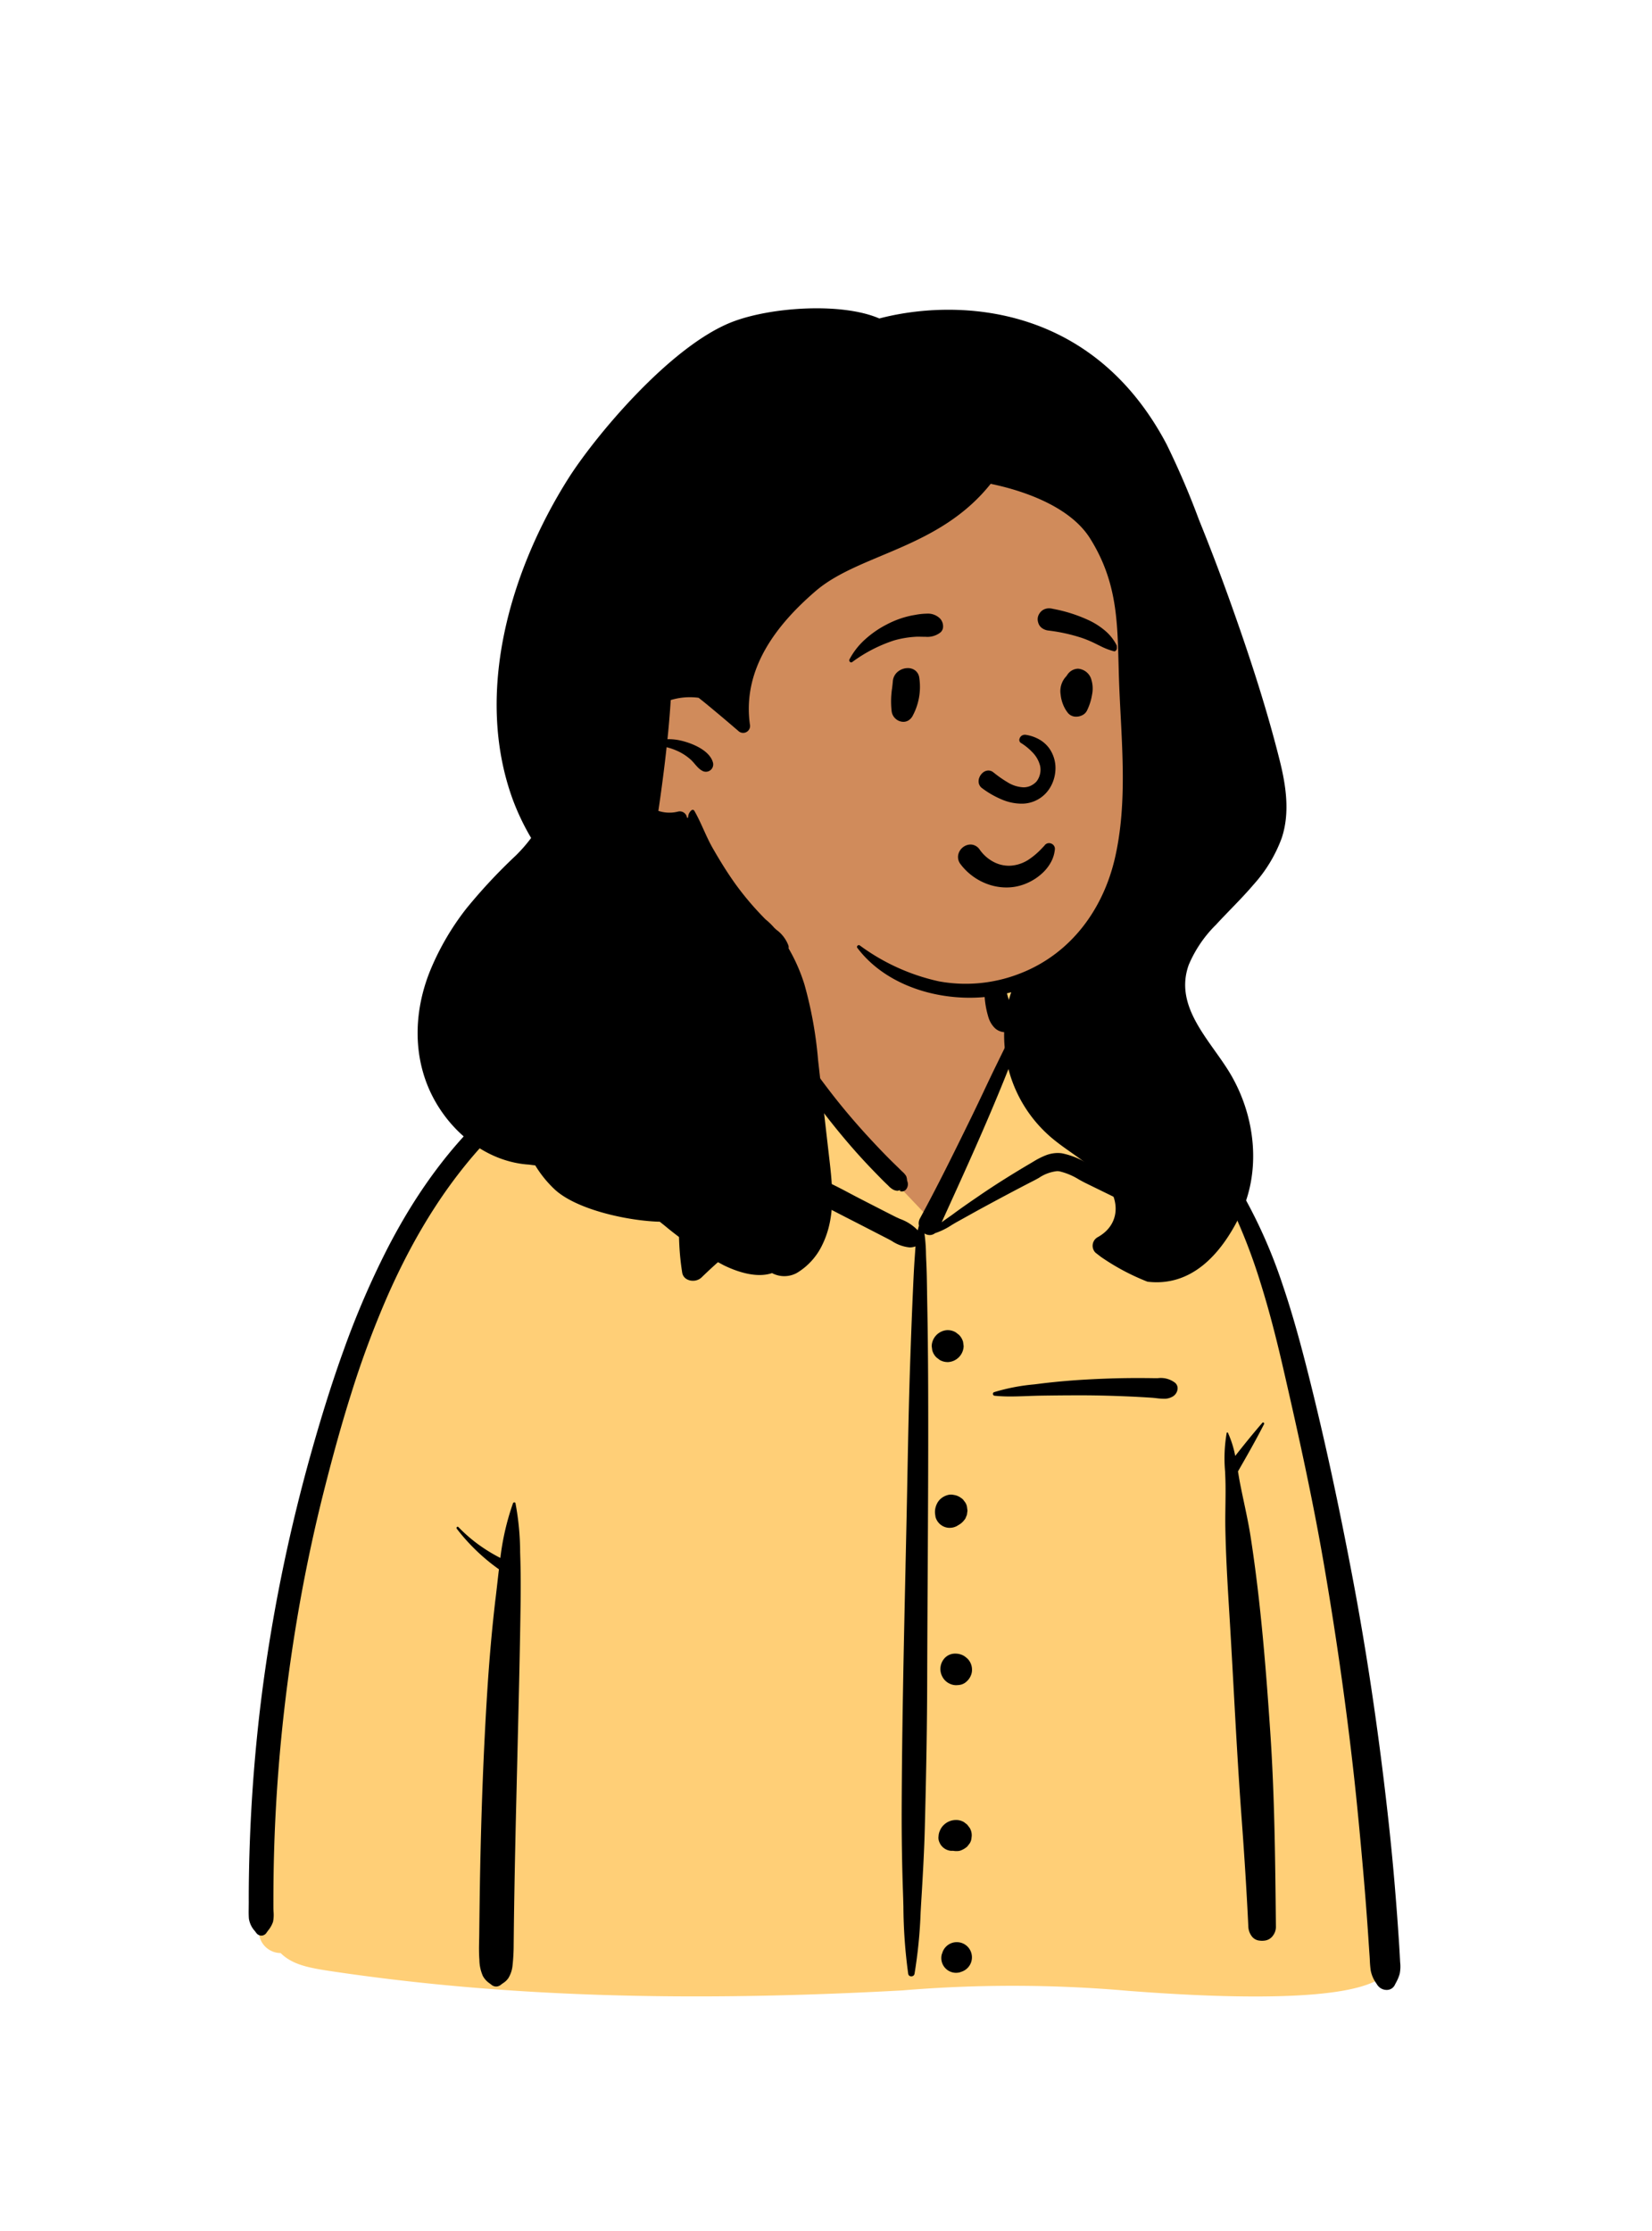<svg id="peep-11" xmlns="http://www.w3.org/2000/svg" width="240" height="324" viewBox="0 0 240 324">
  <g id="BODY" transform="translate(31.056 135.053)">
    <path id="_Skin" data-name="✋ Skin" d="M10.07,157.667c27.6,4.194,55.7,4.4,83.533,2.882a194.276,194.276,0,0,1,33.068.081c6.5.484,35.016,2.664,37.345-3.163-1.466-31.027-4.436-62.319-13.546-92.159-3.746-10.6-6.964-19.39-14.276-28.158-2.3-2.394-7.274-7.415-10.122-9.052-2.467-1.418-3.5-.912-4.915-3.308-1.408-2.647-2.446-7.067-4.445-8.934-2.035-1.9-5.051-1.221-8.79-.609.687-9.285-3.6-11.649-9.5-13.415C88.049-2.129,77.8-.14,75.193,12.494c-4.841,0-7.561,2.084-10.5,4.087-1.2.819-.366,2.9-1.8,3.548-2.656.946-7.349.714-9.907,1.879C41.355,27.3,31,34.979,24.2,46.192,8.946,70.131-1.529,120.558.283,148.931c-.794,1.246.3,3.032.583,4.372a2.55,2.55,0,0,0,2.684,1.808C5.213,156.9,7.783,157.3,10.07,157.667Z" transform="translate(6.338 -6.763)" fill="#d08b5b"/>
    <path id="_Top" data-name="👕 Top" d="M67.493,2.777A9.532,9.532,0,0,1,74.385,0l.118,0,.857.038-.573,2.812-.029.133-.117.488-.156.639-.055.235-.058.26-.027.125-.026.123-.244,1.195.046.106-.013.271c-.038.981.173,1.521.639,1.694l.037.013.266.085.217.47c.5,1.076.964,2.016,1.442,2.9a65.207,65.207,0,0,0,4.971,7.755q2.731,3.7,5.689,7.049c.887,1,1.823,2.012,2.82,3.039l.858.879.273.276.184.183.229.224.33.315.239.235.078.074a1.77,1.77,0,0,0,.241.2l.025.016.075.045L96.7,36.065l1.405.773.667.37.135-.269.027-.086,1.479-3.248.9-1.989c1.853-4.093,3.295-7.349,4.613-10.449l.164-.387.486-1.154.257-.615c1.178-2.825,2.049-5.005,2.828-7.124l.111-.3.164-.453.244-.683.044-.117c.212-.542-.308-2.512-.82-3.591l-.029-.06-.133-.267-.144-.282a9.764,9.764,0,0,1-.79-2.283q-.05-.216-.094-.434l-.043-.22-.027-.144-.038-.2-.054-.289,1.146-.192.629-.1.274-.043c.355-.055.671-.1.969-.138l.111-.014.2-.024.007.039.409.04.3.031a29.571,29.571,0,0,1,3.467.526l.081.019.146.037.067.018a3.119,3.119,0,0,1,1.773,1.273,7.362,7.362,0,0,1,.834,1.654l.115.287.381.942q.067.172.207.55l.323.88,1.62,4.475,1.658.872c.771.4,1.334.694,1.612.832l.1.048.071.032.571.227-.061.178.069.039c6.824,3.927,12.087,9.969,16.185,17.989l.124.244.127.252c3.266,6.533,5.605,13.824,7.889,23.557l.141.605.111.481.6,2.6c2.238,9.807,3.775,17.121,5.048,24.3l.083.468.212,1.219q2.4,13.932,4.007,27.606l.178,1.534c.447,3.916.85,7.964,1.288,12.825l.059.653.193,2.183q.308,3.529.563,7.044l.083,1.171.171,2.546.1,1.451.012.2.041.756.011.177c.015.227.033.419.055.6l.017.13.019.127a3.134,3.134,0,0,0,.353,1l.048.087.317.567-.575.3c-3,1.58-8.9,2.275-17,2.311h-.752c-3.934,0-8.1-.154-12.454-.413l-.984-.06-.821-.052-1.055-.071-.548-.038-2.288-.167a192.825,192.825,0,0,0-32.972-.079c-31,1.7-57.758.981-82.908-2.775l-.762-.115-.561-.091-.335-.056c-2.668-.456-4.343-1.04-5.65-2.265l-.068-.065-.057-.056H3.352a3.194,3.194,0,0,1-2.968-2.137l-.023-.068-.029-.095-.02-.094c-.021-.091-.047-.19-.078-.3l-.025-.083L0,140.267l.7-.128A.3.3,0,0,0,.884,140l.058-.083.1-.14.244-.334a2.671,2.671,0,0,0,.451-.823,3,3,0,0,0,.071-.827l0-.177-.028-.642c0-.052,0-.1,0-.14v-.969l0-.994c0-.434,0-.857.007-1.272l.006-.618.006-.5q.051-4.13.242-8.251.375-8.044,1.285-16.051A242.17,242.17,0,0,1,9.1,76.164l.262-1.031a173.453,173.453,0,0,1,9-27.4c4.4-10,9.759-18.234,16.51-24.814a54.356,54.356,0,0,1,12.19-9.015,52.993,52.993,0,0,1,6.434-2.893l.328-.122.53-.194.406-.15,1.309-.489c.275-.1.575-.219.929-.358l.219-.087,2.345-.936.389-.153.433-.168.318-.122c.52-.2.991-.372,1.429-.524l.258-.089.235-.079,1-.346-.02.911A1.757,1.757,0,0,0,64.094,9.5l.012.01.012.01.011.007.061,0h.236a.412.412,0,0,0,.069-.047c.337-.286.493-.669.645-1.549l.04-.245.07-.458.028-.173a4.984,4.984,0,0,1,.361-1.333,7.848,7.848,0,0,1,.961-1.6L66.689,4l.36-.433L67.1,3.5a1.091,1.091,0,0,0,.218-.381l.006-.028.036-.182Z" transform="translate(6.338 4.851)" fill="#ffcf77"/>
    <path id="_Ink" data-name="🖍 Ink" d="M165.324,152.975a1.642,1.642,0,0,1-1.347-.714l-.164-.252a4.681,4.681,0,0,1-.8-1.842,13.807,13.807,0,0,1-.131-1.492c-.011-.213-.022-.433-.038-.647-.052-.724-.1-1.454-.148-2.16v-.017c-.038-.565-.076-1.149-.117-1.723-.19-2.714-.407-5.474-.645-8.2-.739-8.463-1.242-13.084-1.6-16.165-1.078-9.347-2.465-18.963-4.12-28.583-1.638-9.518-3.714-18.89-5.714-27.6l-.218-.948c-1.111-4.828-2.146-8.723-3.255-12.258A82.79,82.79,0,0,0,142.3,38.358a56.684,56.684,0,0,0-3.135-5.556,45.354,45.354,0,0,0-3.772-5.062,38.288,38.288,0,0,0-4.5-4.425,35.1,35.1,0,0,0-5.314-3.644.131.131,0,0,1-.07-.152.155.155,0,0,1,.22-.1,38.64,38.64,0,0,1,10.854,7.7,49.594,49.594,0,0,1,8.029,10.664A74.006,74.006,0,0,1,150.2,50.534c1.584,4.646,2.831,9.389,3.843,13.415l.081.323c2.186,8.727,4.237,18.193,6.271,28.938.908,4.8,1.757,9.765,2.522,14.769.736,4.813,1.419,9.807,2.028,14.846.656,5.423,1.159,10.245,1.536,14.74.206,2.459.4,4.944.562,7.385.078,1.138.137,2.077.185,2.956l.039.74c.005.106.012.214.018.318a5.523,5.523,0,0,1-.071,1.687,6.247,6.247,0,0,1-.568,1.335c-.044.085-.094.181-.142.276A1.282,1.282,0,0,1,165.324,152.975Zm-129.375-.492a1.11,1.11,0,0,1-.7-.274l-.132-.1-.093-.073,0,0a3.112,3.112,0,0,1-.992-1.069,6,6,0,0,1-.513-2.367l0-.02c-.076-.948-.056-1.921-.036-2.862.006-.3.013-.608.016-.914.025-2.5.061-5.038.1-7.551.177-10.1.526-19.149,1.066-27.675.288-4.539.674-8.918,1.148-13.016l.1-.81c.073-.615.144-1.24.212-1.843.075-.661.152-1.344.234-2.021A28.466,28.466,0,0,1,30.237,86a.181.181,0,0,1-.02-.194.167.167,0,0,1,.144-.1.16.16,0,0,1,.115.054,22.236,22.236,0,0,0,2.865,2.5,23.967,23.967,0,0,0,3.225,1.98A36.937,36.937,0,0,1,38.4,82.3a.215.215,0,0,1,.2-.134.16.16,0,0,1,.163.134,38.843,38.843,0,0,1,.676,7.144q.007.22.014.44c.072,2.192.086,4.587.043,7.538-.1,7.151-.283,14.415-.456,21.44l0,.093c-.049,2.009-.1,4.087-.149,6.13-.1,4.062-.206,8.884-.291,13.841-.029,1.7-.055,3.448-.076,5.191l-.025,2.282a27.85,27.85,0,0,1-.162,3.014,4.291,4.291,0,0,1-.62,1.864,2.639,2.639,0,0,1-.757.712c-.077.055-.156.111-.233.17l-.067.052A1.133,1.133,0,0,1,35.949,152.483ZM96.271,151a.429.429,0,0,1-.451-.34,74.624,74.624,0,0,1-.7-9.749v-.023c-.013-.46-.026-.935-.04-1.4l-.024-.745c-.139-4.042-.2-8.08-.188-12,.042-11.765.306-23.721.561-35.284v0l0-.072c.053-2.421.109-4.925.161-7.387.041-1.921.079-3.874.115-5.764v-.051c.1-5.133.2-10.441.375-15.662.129-3.892.263-7.405.411-10.739l.014-.307v0c.065-1.469.132-2.988.232-4.481l.048-.684c.016-.221.031-.443.046-.658v0c.015-.216.03-.44.046-.661a2.464,2.464,0,0,1-.848.15,5.653,5.653,0,0,1-2.589-.932c-.2-.112-.414-.228-.619-.334l-1.228-.632-.091-.047c-1.032-.532-2.1-1.081-3.164-1.628l-1.5-.766L83.848,39.26l-.335-.173h0a4.9,4.9,0,0,0-2.2-.757,2.6,2.6,0,0,0-1.29.365A73.807,73.807,0,0,0,65.766,49.53a1.8,1.8,0,0,1-1.228.454,1.761,1.761,0,0,1-1-.294,1.32,1.32,0,0,1-.557-.9,37.385,37.385,0,0,1-.414-3.966c-.067-1.248-.084-2.55-.052-3.982.059-2.657.282-5.355.5-7.963l0-.042q.036-.434.071-.867l.168-2.076c.182-2.215.411-4.83.723-7.428l.014-.113v0c.126-1.048.256-2.131.4-3.195l.112-.827c.033-.238.065-.48.1-.714v-.006a18.768,18.768,0,0,1,.595-3.138.9.9,0,0,1-.347-.205,2.482,2.482,0,0,1-.675-2.1,7.773,7.773,0,0,1,.6-2.258,10.007,10.007,0,0,1,2.338-3.421,1.278,1.278,0,0,1,.84-.359,12.6,12.6,0,0,1,2.715-1.388,8.549,8.549,0,0,1,2.863-.517,7.7,7.7,0,0,1,2.328.363c.1-.454.17-.8.242-1.121l.086-.372c.047-.2.087-.429.13-.671a9.689,9.689,0,0,1,.306-1.347A2.139,2.139,0,0,1,77.279.023.1.1,0,0,1,77.341,0a.064.064,0,0,1,.05.023A2.765,2.765,0,0,1,77.8,1.865c0,.129,0,.251,0,.372l0,.069c.031.942.043,1.941.039,3.241L77.836,8.99c0,.175-.006.356-.012.532-.009.3-.019.611,0,.911l.013.184a1.135,1.135,0,0,1,.3,1.049,1.487,1.487,0,0,1-.66,1.182l.819,1.163.82,1.162c2.047,2.9,3.644,5.1,5.179,7.106,1.755,2.3,3.7,4.608,5.78,6.865,1.064,1.155,2.055,2.193,3.028,3.171.29.292.589.583.879.864l.394.383.422.418c.058.058.117.114.18.173h0a2.583,2.583,0,0,1,.548.639,1.93,1.93,0,0,1,.117.515,1.171,1.171,0,0,0,.038.207,1.2,1.2,0,0,1-.1,1.1.8.8,0,0,1-.678.4.906.906,0,0,1-.327-.065l.04-.027c.053-.037.077-.062.073-.075s-.013-.011-.032-.011a1.7,1.7,0,0,0-.352.081,1.412,1.412,0,0,1-.654-.16l-.061-.033a2.874,2.874,0,0,1-.656-.536l-.119-.117-.058-.055c-.451-.423-.891-.874-1.316-1.31l-.235-.241c-1.126-1.151-2.145-2.244-3.115-3.342-1.967-2.227-3.892-4.613-5.724-7.092a66.179,66.179,0,0,1-5.019-7.83c-.5-.935-1-1.937-1.56-3.154a1.454,1.454,0,0,1-.938-.919,3.8,3.8,0,0,1-.172-1.547,14.28,14.28,0,0,1-.857-2.514.141.141,0,0,1,.131-.166.111.111,0,0,1,.084.041,13.833,13.833,0,0,1,.86,1.1c.094-.461.2-.9.3-1.28v0c.07-.283.13-.528.172-.728l.423-2.077c-.133-.007-.27-.011-.408-.011a9.02,9.02,0,0,0-3.386.684,8.33,8.33,0,0,0-2.847,1.9,2.158,2.158,0,0,1-.566.942h0c-.065.077-.133.157-.2.241a7.3,7.3,0,0,0-.966,1.573,6.361,6.361,0,0,0-.382,1.61,3.659,3.659,0,0,1-.931,2.374,1.054,1.054,0,0,1-.365.2,27.39,27.39,0,0,1,.3,6.029v0c-.014.576-.028,1.172-.03,1.745v.223c0,2.961-.1,5.941-.2,8.5l-.111,2.8a82.783,82.783,0,0,0,.125,11.192c1.654-1.466,3.385-2.88,5.144-4.205,1.158-.872,2.358-1.727,3.565-2.54l.984-.658.041-.028a24.084,24.084,0,0,1,3.635-2.143,5.045,5.045,0,0,1,2.063-.443,6.753,6.753,0,0,1,2.86.716c1.113.519,2.219,1.1,3.289,1.669h0c.491.259,1,.528,1.5.785,1.237.637,2.493,1.278,3.707,1.9l.174.089.982.5c.26.133.547.262.851.4a6.723,6.723,0,0,1,2.585,1.657c.052-.233.112-.458.177-.669a1.478,1.478,0,0,1,.142-1.054c2.577-4.737,4.934-9.516,7.528-14.824.6-1.233,1.2-2.493,1.779-3.712l0-.006c.6-1.269,1.224-2.582,1.854-3.866l1.2-2.451c.241-.491.427-.869.6-1.224s.357-.708.532-1.053c.129-.252.262-.513.391-.77.06-.119.128-.24.194-.358v0c.076-.135.154-.274.221-.412l.06-.13c0-.006.219-.687.134-.818a.043.043,0,0,0-.038-.021.077.077,0,0,0-.027.006l-.019.009a.116.116,0,0,1-.057.016.1.1,0,0,1-.09-.06.119.119,0,0,1,.015-.127.41.41,0,0,1,.323-.173.816.816,0,0,1,.618.492c.4.8-.1,1.949-.5,2.875-.1.235-.2.457-.268.652l-.019.053c-1.124,3.183-2.391,6.275-3.593,9.143-2.319,5.534-4.845,11.08-7.288,16.444l-.348.765-.031.1c.316-.243.645-.472.962-.694h0c.243-.17.473-.33.691-.492,1.3-.967,2.69-1.913,3.912-2.749,2.218-1.516,4.641-3.042,7.406-4.666l.5-.3a11.135,11.135,0,0,1,1.629-.812,4.854,4.854,0,0,1,1.738-.341,4.326,4.326,0,0,1,.629.046,11.228,11.228,0,0,1,3.283,1.236c.213.106.432.216.646.319l.129.062,3.871,1.841c-.379-1.514-.814-3.127-1.329-4.931-.9-3.145-1.909-6.34-3-9.5-.98-2.827-2.052-5.675-3.277-8.708l-.35-.863-.038-.1-.011-.029a8.252,8.252,0,0,0-.806-1.657A2.516,2.516,0,0,0,115.828,8.1a5.84,5.84,0,0,0-1.517-.145h-.405a4.035,4.035,0,0,1-2.22-.451.165.165,0,0,1-.073-.166.147.147,0,0,1,.111-.123l.763-.192a13.887,13.887,0,0,1,3.234-.509,5.006,5.006,0,0,1,1.234.141,4.781,4.781,0,0,1,1.989,1.11,6.966,6.966,0,0,1,1.42,1.792,29.281,29.281,0,0,1,1.612,3.666c.113.293.23.6.348.894l.1.24c.7,1.745,1.372,3.5,2,5.214,1.257,3.447,2.43,7.015,3.486,10.6.481,1.636.955,3.331,1.448,5.182.069.261.162.55.26.856v0c.091.282.184.574.27.875a5.012,5.012,0,0,1,.583.68.726.726,0,0,1,.131.561.979.979,0,0,1-.422.614,2.243,2.243,0,0,1-.341,1.191,1.871,1.871,0,0,1-1.574.829,1.666,1.666,0,0,1-1.213-.486,1.528,1.528,0,0,1-.392-1.165,1.449,1.449,0,0,1,.29-.776l0-.037-.019-.067c-.238-.114-.472-.233-.719-.359h0c-.176-.09-.358-.183-.543-.274L121.592,35.8c-.314-.155-.63-.329-.966-.514a9.492,9.492,0,0,0-2.824-1.189,2.189,2.189,0,0,0-.364-.03,5.812,5.812,0,0,0-2.625.97c-.2.111-.384.215-.566.311l-.068.035c-2.772,1.421-5.493,2.882-7.555,4-.711.384-1.429.784-2.122,1.171l-.009.005c-.5.277-1.01.563-1.517.841-.28.153-.56.322-.856.5h0a10.108,10.108,0,0,1-2.406,1.177,1.233,1.233,0,0,1-.771.271,1.469,1.469,0,0,1-.766-.23A23.857,23.857,0,0,1,98.4,46.1c.011.341.023.693.04,1.041.073,1.494.095,3.016.116,4.488,0,.308.009.627.014.94l.012.678c.074,3.83.117,7.756.133,12,.035,9.078-.018,18.307-.068,27.233-.029,5.083-.059,10.339-.072,15.511-.016,6.261-.123,12.885-.346,21.477-.082,3.169-.261,6.352-.422,9.088l-.1,1.651c-.029.495-.058,1-.085,1.484a69.959,69.959,0,0,1-.89,8.96A.447.447,0,0,1,96.271,151Zm6.5-.51a2.192,2.192,0,0,1-.569-.077,2.144,2.144,0,0,1-1.5-2.636l.052-.124a2.206,2.206,0,0,1,1.537-1.538,2.175,2.175,0,0,1,.577-.077,2.192,2.192,0,0,1,2.134,1.639,2.2,2.2,0,0,1-1.462,2.661l-.079.024-.124.052A2.195,2.195,0,0,1,102.771,150.487Zm44.492-4.65a3.718,3.718,0,0,1-.559-.048,1.589,1.589,0,0,1-1.051-.718,2.448,2.448,0,0,1-.419-1.214c-.235-4.922-.557-10.118-.986-15.883-.463-6.225-.813-12.565-1.15-18.7v-.014c-.171-3.1-.348-6.312-.537-9.466l-.2-3.282c-.194-3.231-.406-6.987-.472-10.676-.019-1.069,0-2.155.012-3.2.018-1.269.037-2.581-.005-3.87-.012-.368-.029-.75-.045-1.119a21.455,21.455,0,0,1,.233-5.561.1.1,0,0,1,.1-.072.087.087,0,0,1,.082.048,14.763,14.763,0,0,1,1.058,3.356c1.232-1.558,2.562-3.219,3.945-4.808a.137.137,0,0,1,.1-.052.167.167,0,0,1,.136.083.162.162,0,0,1,.009.161c-1.195,2.343-2.512,4.642-3.787,6.865.1.607.2,1.235.324,1.85.176.9.368,1.806.554,2.683v0c.347,1.635.706,3.326.967,5.019,1.508,9.751,2.256,19.68,2.839,28.222.63,9.229.725,18.623.818,27.708l.007.7a2.09,2.09,0,0,1-.414,1.216,1.722,1.722,0,0,1-1.056.716A2.751,2.751,0,0,1,147.264,145.836Zm-145.41-.748a.962.962,0,0,1-.766-.418l-.148-.2-.023-.031a3.485,3.485,0,0,1-.883-1.818C-.01,142.071,0,141.5.007,140.947c0-.241.007-.489.006-.733-.006-1.444.008-2.975.045-4.819.062-3.061.184-6.166.363-9.23.371-6.319.987-12.595,1.831-18.652.76-5.456,1.725-10.977,2.866-16.41,1.134-5.4,2.471-10.839,3.974-16.178,1.6-5.683,3.159-10.6,4.765-15.02a124.643,124.643,0,0,1,6.23-14.463c1.139-2.221,2.352-4.365,3.6-6.37,1.322-2.116,2.724-4.139,4.17-6.012a63.7,63.7,0,0,1,4.78-5.522,55.877,55.877,0,0,1,5.434-4.9,52.9,52.9,0,0,1,5.609-3.863A49.171,49.171,0,0,1,49.76,15.7a32.157,32.157,0,0,1,6.611-2.036,32.77,32.77,0,0,1,4.486-.406c.733-.032,1.491-.065,2.242-.124h.013a.115.115,0,0,1,.12.116.151.151,0,0,1-.132.163,27.2,27.2,0,0,0-6.275,1.8l-.006,0c-.347.13-.706.265-1.057.393l-.2.074a52.81,52.81,0,0,0-7.008,3.1A53.629,53.629,0,0,0,36.5,27.686a63.78,63.78,0,0,0-5.011,5.5,71.839,71.839,0,0,0-4.352,5.995c-1.307,2.007-2.574,4.16-3.764,6.4-1.124,2.115-2.216,4.376-3.246,6.718a138.446,138.446,0,0,0-5.223,14.046c-1.332,4.209-2.6,8.748-4,14.283C9.6,85.788,8.448,91.127,7.483,96.5c-.939,5.229-1.728,10.634-2.346,16.063-.6,5.294-1.033,10.681-1.282,16.009-.127,2.725-.208,5.493-.242,8.229-.016,1.271-.022,2.65-.021,4.217,0,.178.009.366.018.564a5.066,5.066,0,0,1-.075,1.516,4.035,4.035,0,0,1-.709,1.247c-.082.112-.16.218-.234.325A.893.893,0,0,1,1.854,145.088Zm101.018-12.279-.116,0-.068,0,.041.005-.071-.008c-.067-.006-.134-.013-.2-.022l-.058-.007-.078-.009c-.03,0-.054,0-.077,0l-.053,0c-.037,0-.076.005-.114.005a2.006,2.006,0,0,1-1.288-.586,1.936,1.936,0,0,1-.431-.644,1.6,1.6,0,0,1-.149-.758l.02-.19a2.169,2.169,0,0,1,.2-.771,2.344,2.344,0,0,1,.569-.825,2.539,2.539,0,0,1,1.732-.705h.019a2.231,2.231,0,0,1,1.17.306l.458.355c.117.151.239.308.371.48a2.047,2.047,0,0,1,.265,1.424,1.67,1.67,0,0,1-.265.83l-.349.452a2.986,2.986,0,0,1-1.021.6A1.617,1.617,0,0,1,102.872,132.809Zm-.064-24.094a2.166,2.166,0,0,1-.87-.177,2.273,2.273,0,0,1-1.047-.864l-.041-.067c-.017-.027-.033-.055-.049-.084l-.022-.043a2.332,2.332,0,0,1,.35-2.713,2.059,2.059,0,0,1,1.546-.638,2.494,2.494,0,0,1,1.167.287,2.8,2.8,0,0,1,.457.334h0l.121.1a2.264,2.264,0,0,1,.666,1.608,2.037,2.037,0,0,1-.175.869,2.3,2.3,0,0,1-.491.74l-.1.093a1.851,1.851,0,0,1-.907.492A3.384,3.384,0,0,1,102.808,108.715Zm-.96-22.851a2.112,2.112,0,0,1-.561-.075,2.153,2.153,0,0,1-1.5-1.5L99.744,84a2.563,2.563,0,0,1,.048-1.1,2.991,2.991,0,0,1,.262-.655,2.324,2.324,0,0,1,.607-.7,2.588,2.588,0,0,1,.824-.42,1.806,1.806,0,0,1,.54-.085,1.774,1.774,0,0,1,.387.043,2.279,2.279,0,0,1,1.1.458,1.172,1.172,0,0,1,.417.417,1.759,1.759,0,0,1,.416.791l.083.618-.083.618-.234.556-.195.252a2.6,2.6,0,0,1-.809.675A2.174,2.174,0,0,1,101.848,85.864ZM132.923,67.12a9.27,9.27,0,0,1-1.034-.079c-.216-.025-.439-.05-.654-.065-1.094-.073-2.214-.136-3.328-.186-2.314-.1-4.424-.158-6.451-.167l-1.031,0c-1.644,0-3.414.016-5.411.048-.61.01-1.238.033-1.845.056-.819.031-1.666.062-2.5.062a22.079,22.079,0,0,1-2.289-.105.28.28,0,0,1-.259-.245.262.262,0,0,1,.188-.28,28.591,28.591,0,0,1,5.807-1.123l.687-.085c2.146-.271,4.384-.475,6.65-.606,2.426-.139,4.672-.214,6.867-.23.341,0,.688,0,1.031,0,.538,0,1.087,0,1.631.009l.665.009c.146,0,.288,0,.426,0a3.386,3.386,0,0,1,2.52.674,1.036,1.036,0,0,1,.359.861,1.435,1.435,0,0,1-.607,1.066A2.376,2.376,0,0,1,132.923,67.12Zm-31.3-5.325h-.073a2.318,2.318,0,0,1-1.169-.317l-.469-.363a2.325,2.325,0,0,1-.6-1.023l-.083-.616a2.4,2.4,0,0,1,2.244-2.319l.073,0a2.307,2.307,0,0,1,1.1.276l.073.041.469.362a2.326,2.326,0,0,1,.6,1.023l.083.616a2.4,2.4,0,0,1-2.244,2.32ZM109.9,13.884h-.055a2.2,2.2,0,0,1-1.474-.625,3.745,3.745,0,0,1-.861-1.415,13.25,13.25,0,0,1-.606-3.391,9.657,9.657,0,0,1,.245-3A8.269,8.269,0,0,1,108.352,2.7a.657.657,0,0,1,.552-.322.771.771,0,0,1,.58.3.631.631,0,0,1,.143.527,22.909,22.909,0,0,0,.489,4.819,9.145,9.145,0,0,0,.737,2.137l.144.283a2.481,2.481,0,0,1,.191,2.673,1.723,1.723,0,0,1-.549.552A1.41,1.41,0,0,1,109.9,13.884Z" transform="translate(5.07 0.962)"/>
  </g>
  <g id="HEAD" transform="translate(78.592 38.043)">
    <path id="_Skin-2" data-name="✋ Skin" d="M83.465,37c-.8-13.146-5.054-28.051-17.578-34.506C38.278-8.616,1.977,19.357.056,47.934-.614,57.716,4.8,68.406,14.7,71.125c2.2,2.924,5.53,4.709,8.816,6.259C62.654,97.738,87.933,81.192,83.465,37Z" transform="translate(7.59 20.078)" fill="#d08b5b"/>
    <path id="_Ink-2" data-name="🖍 Ink" d="M117.889,42.168q-2.074-5.776-4.381-11.464A118.46,118.46,0,0,0,108.8,19.729c-11.1-21-31.29-21-41.726-18.252C61.663-.861,51.527-.2,45.891,1.908,36.769,5.323,25.648,18.756,21.846,24.791,13.451,38.116,8.212,55.852,13.789,71.25a34.729,34.729,0,0,0,2.7,5.673A22.108,22.108,0,0,1,14.235,79.5a78.953,78.953,0,0,0-7.153,7.668,38.146,38.146,0,0,0-5.245,8.986c-2.5,6.14-2.615,13.093.683,18.952,2.87,5.1,7.955,8.894,13.683,9.256.294.041.589.079.884.108a16.594,16.594,0,0,0,2.741,3.413c3.236,3.086,10.95,4.669,15.35,4.77.226.182.453.364.681.543a49.152,49.152,0,0,0,8.608,5.778c2.093,1.025,4.838,1.881,7.022,1.141a3.8,3.8,0,0,0,3.6-.019,9.535,9.535,0,0,0,3.727-4.142c1.937-3.992,1.472-8.361.974-12.626-.548-4.711-1.075-9.424-1.611-14.135A58.479,58.479,0,0,0,56.2,98.216a25.255,25.255,0,0,0-2.313-5.267.867.867,0,0,0-.019-.41,5.019,5.019,0,0,0-1.767-2.3c-.1-.091-.2-.184-.3-.279a9.5,9.5,0,0,0-1.261-1.217c-.173-.175-.344-.353-.514-.53a42.969,42.969,0,0,1-3.951-4.734c-1.155-1.627-2.2-3.327-3.192-5.058-1.01-1.761-1.678-3.7-2.686-5.451a.276.276,0,0,0-.428-.055,1.377,1.377,0,0,0-.474,1.061L39.141,74a1.061,1.061,0,0,0-1.3-.911,5.125,5.125,0,0,1-2.867-.1c.162-1.08.312-2.162.46-3.246.27-2,.521-4,.736-6a8.667,8.667,0,0,1,1.543.533A7.436,7.436,0,0,1,39.7,65.569c.573.528.97,1.241,1.67,1.608a1.063,1.063,0,0,0,1.541-1.188c-.479-1.845-3.188-2.9-4.864-3.251a7.737,7.737,0,0,0-1.752-.159q.2-1.928.348-3.857.07-.913.129-1.828a9.559,9.559,0,0,1,4.054-.328c.447.357.894.71,1.326,1.067,1.372,1.137,2.739,2.28,4.088,3.445.122.1.242.207.365.313a1.007,1.007,0,0,0,1.665-.972c-1.1-8.019,3.8-14.4,9.535-19.339,6.35-5.472,17.895-6.109,25.446-15.587,3.478.71,11.243,2.817,14.448,7.936,4.486,7.173,3.9,13.6,4.242,21.737s1.21,16.637-.635,24.667C99.6,87.238,95,93.564,87.851,96.472c-.177.072-.356.142-.535.209A21.582,21.582,0,0,1,75.7,97.738,30.3,30.3,0,0,1,64.225,92.52c-.207-.137-.508.146-.352.353,4.718,6.269,13.986,8.363,21.337,6.708q.515-.117,1.025-.256a19.527,19.527,0,0,0,6.474,21.636c2.637,2.088,5.909,3.775,7.739,6.706,1.676,2.686,1.178,5.7-1.691,7.256a1.425,1.425,0,0,0-.285,2.221c.274.211.548.427.829.638a33.018,33.018,0,0,0,6.734,3.582c6.346.755,10.613-3.916,13.347-9.426,3.211-6.467,2.376-14.349-1.162-20.507-2.838-4.941-8.427-9.811-6.2-16.065A18.074,18.074,0,0,1,116,89.508c1.8-1.959,3.727-3.794,5.45-5.823a20.733,20.733,0,0,0,4.077-6.734c1.238-3.694.622-7.689-.308-11.377C123.231,57.658,120.645,49.846,117.889,42.168Z" transform="translate(-17.92 6.73)"/>
  </g>
  <g id="FACE" transform="translate(112.183 77.354)">
    <path id="_Ink-3" data-name="🖍 Ink" d="M22.824,40.539a8.045,8.045,0,0,1-3.052-.61,8.621,8.621,0,0,1-1.992-1.145,8.487,8.487,0,0,1-1.622-1.636,1.676,1.676,0,0,1-.338-1.3,1.871,1.871,0,0,1,.728-1.172,1.793,1.793,0,0,1,1.067-.372,1.548,1.548,0,0,1,.238.018,1.648,1.648,0,0,1,1.1.73l.065.09A5.7,5.7,0,0,0,21.108,36.9a4.735,4.735,0,0,0,2.069.483,4.583,4.583,0,0,0,.513-.029,5.388,5.388,0,0,0,2.278-.8,10.668,10.668,0,0,0,1.93-1.611c.138-.141.284-.294.474-.5a.751.751,0,0,1,.394-.3.806.806,0,0,1,.256-.041.871.871,0,0,1,.714.373.8.8,0,0,1,.135.524,4.812,4.812,0,0,1-.57,1.864,6.221,6.221,0,0,1-1.22,1.567,7.841,7.841,0,0,1-1.847,1.288,7.69,7.69,0,0,1-2.05.7A7.548,7.548,0,0,1,22.824,40.539Zm2.148-12.17h0a7.373,7.373,0,0,1-2.63-.53,13.281,13.281,0,0,1-3.093-1.756,1.189,1.189,0,0,1-.432-.687,1.423,1.423,0,0,1,.061-.771,1.754,1.754,0,0,1,.521-.753,1.267,1.267,0,0,1,.812-.317,1.151,1.151,0,0,1,.628.193l.209.161,0,0a16.744,16.744,0,0,0,1.936,1.347,4.768,4.768,0,0,0,2.321.74,2.505,2.505,0,0,0,.981-.193,2.74,2.74,0,0,0,.913-.647,2.8,2.8,0,0,0,.531-2.255,4.26,4.26,0,0,0-1.13-2,8.241,8.241,0,0,0-1.711-1.381.531.531,0,0,1-.144-.61.8.8,0,0,1,.264-.38.809.809,0,0,1,.505-.167,1.076,1.076,0,0,1,.181.016,5.736,5.736,0,0,1,2.018.729,4.577,4.577,0,0,1,1.357,1.252,4.974,4.974,0,0,1,.866,3.322,5.475,5.475,0,0,1-.444,1.744,5.087,5.087,0,0,1-1,1.5A4.779,4.779,0,0,1,24.972,28.369ZM7.859,16.485a1.724,1.724,0,0,1-1.119-.439,1.744,1.744,0,0,1-.587-1.128,12.706,12.706,0,0,1,.067-3.308c.04-.321.081-.654.11-1.012a1.98,1.98,0,0,1,.75-1.415,2.31,2.31,0,0,1,1.421-.5,1.751,1.751,0,0,1,1.075.338,1.594,1.594,0,0,1,.594,1.057,8.877,8.877,0,0,1-.926,5.469,1.754,1.754,0,0,1-.619.716A1.427,1.427,0,0,1,7.859,16.485Zm25.119-.75a1.508,1.508,0,0,1-1.183-.507A4.624,4.624,0,0,1,31.074,14a5.342,5.342,0,0,1-.368-1.477,3.131,3.131,0,0,1,.853-2.687,1.772,1.772,0,0,1,.137-.208,1.933,1.933,0,0,1,1.487-.856,1.611,1.611,0,0,1,.452.067,2.175,2.175,0,0,1,1.453,1.268,4.486,4.486,0,0,1,.18,2.453,8.214,8.214,0,0,1-.744,2.314,1.5,1.5,0,0,1-.643.635A1.947,1.947,0,0,1,32.979,15.735ZM.278,7.854a.274.274,0,0,1-.229-.14.306.306,0,0,1-.018-.3A10.425,10.425,0,0,1,2.368,4.454,14.446,14.446,0,0,1,5.5,2.317a13.445,13.445,0,0,1,3.714-1.3l.4-.069A9.66,9.66,0,0,1,11.226.776a2.5,2.5,0,0,1,2,.746,1.7,1.7,0,0,1,.4,1.208,1.106,1.106,0,0,1-.4.789,3.08,3.08,0,0,1-2.112.62c-.166,0-.338,0-.5-.008H10.6c-.16,0-.341-.009-.521-.009s-.314,0-.452.012a14.274,14.274,0,0,0-3.143.536A21.357,21.357,0,0,0,.424,7.806.26.26,0,0,1,.278,7.854Zm38.247-1.6h0l-.167-.042A9.458,9.458,0,0,1,36.524,5.5l-.6-.293A16.537,16.537,0,0,0,33.8,4.3a25.089,25.089,0,0,0-4.845-1.07,1.979,1.979,0,0,1-.972-.369,1.457,1.457,0,0,1-.544-.828A1.482,1.482,0,0,1,27.609.786a1.581,1.581,0,0,1,.767-.661A1.725,1.725,0,0,1,29.03,0a1.926,1.926,0,0,1,.377.038l.3.062a21.676,21.676,0,0,1,5.232,1.7,10.579,10.579,0,0,1,2.3,1.514,6.719,6.719,0,0,1,1.627,2.1c.057.439,0,.548-.055.622L38.8,6.06l-.015.02a.421.421,0,0,1-.26.173Z" transform="translate(11.197 10.99)"/>
  </g>
</svg>
